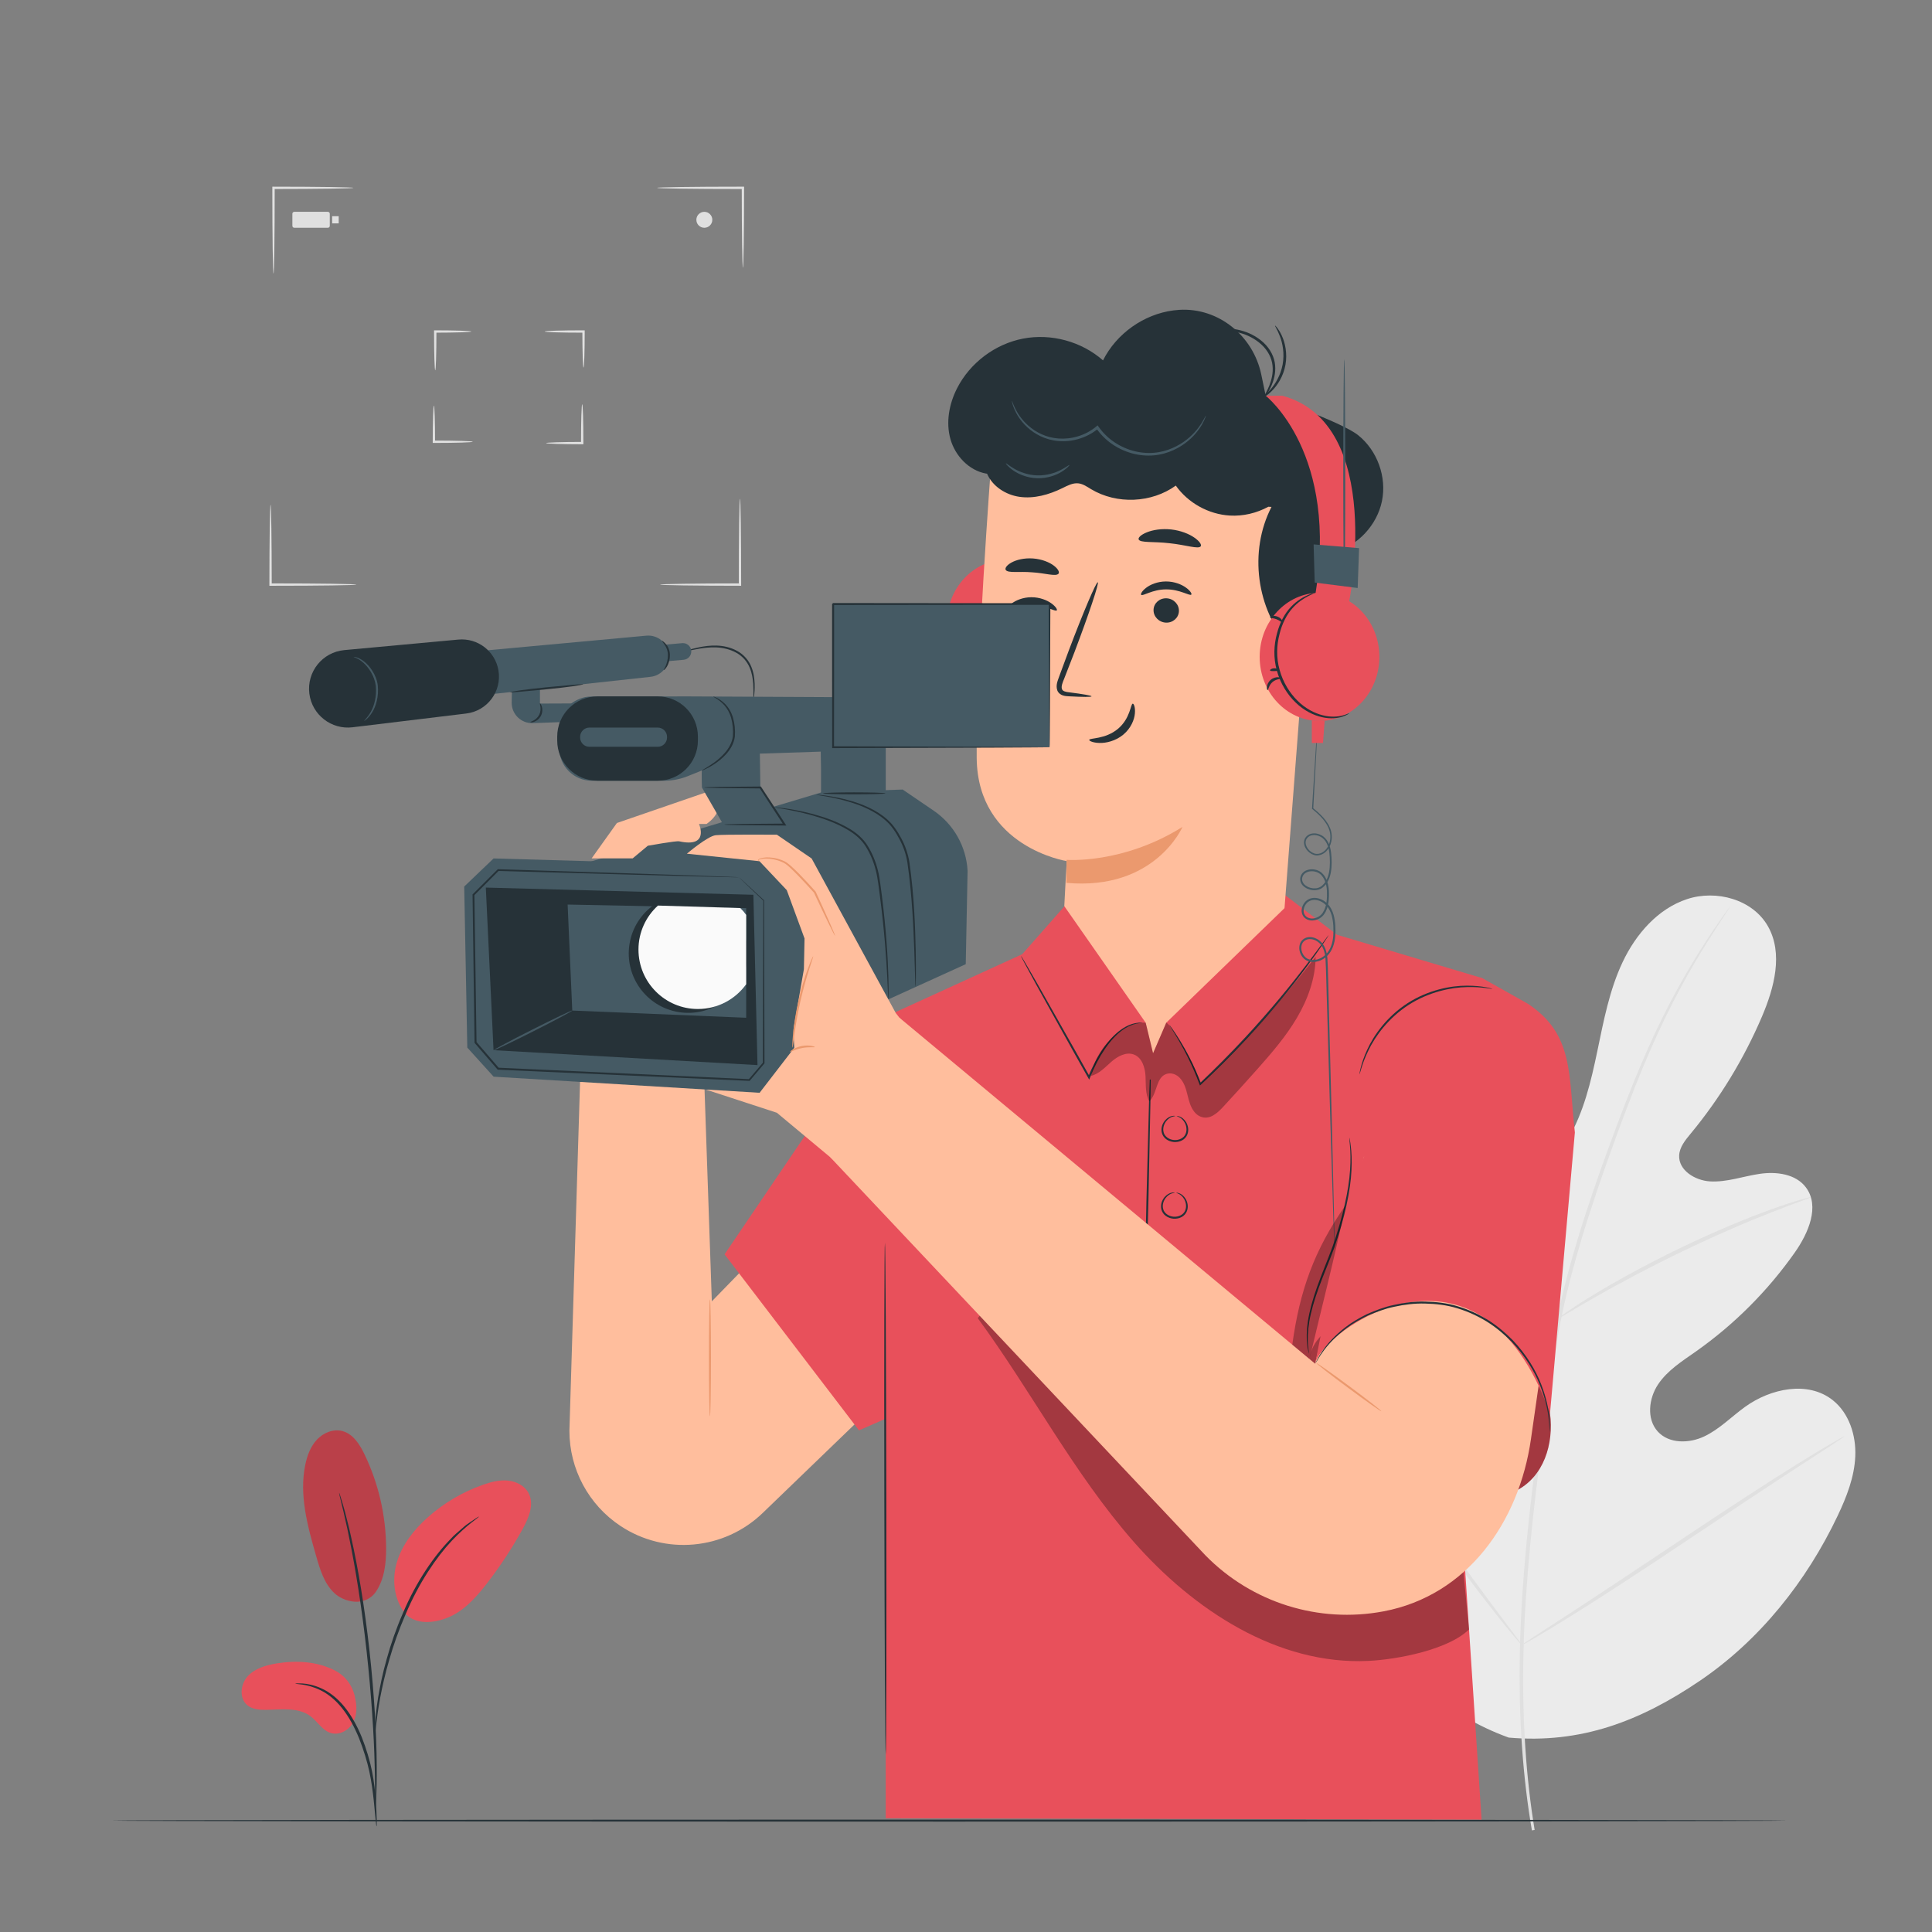 <?xml version="1.0" encoding="utf-8"?>
<!-- Generator: Adobe Illustrator 27.5.0, SVG Export Plug-In . SVG Version: 6.00 Build 0)  -->
<svg version="1.1" xmlns="http://www.w3.org/2000/svg" xmlns:xlink="http://www.w3.org/1999/xlink" x="0px" y="0px"
	 viewBox="0 0 500 500" style="enable-background:new 0 0 500 500;" xml:space="preserve">
<rect x="0" y="0" width="500" height="500" fill="#808080" stroke="none"/>
<g id="Background_Complete">
	<g>
		<g>
			<path style="fill:#E0E0E0;" d="M70.785,70.809c-0.042,0-0.082-0.6-0.119-1.684c-0.025-1.2-0.058-2.742-0.097-4.592
				c-0.055-3.878-0.089-9.235-0.089-15.151c0-0.262,0-0.523,0-0.765l0-0.305l0.305,0c5.746,0.003,10.912,0.038,14.642,0.093
				c1.776,0.039,3.256,0.071,4.41,0.096c1.039,0.036,1.613,0.075,1.613,0.116c0,0.041-0.573,0.08-1.613,0.116
				c-1.154,0.025-2.633,0.057-4.41,0.096c-3.73,0.055-8.896,0.09-14.642,0.093l0.305-0.305c0,0.242,0,0.503,0,0.765
				c0,5.917-0.034,11.273-0.089,15.151c-0.039,1.85-0.072,3.393-0.097,4.592C70.867,70.21,70.827,70.809,70.785,70.809z"/>
		</g>
		<g>
			<path style="fill:#E0E0E0;" d="M112.638,95.839c-0.084,0-0.16-1.086-0.216-2.841c-0.055-1.755-0.089-4.18-0.089-6.859
				c0-0.119,0-0.237,0-0.346l0-0.305l0.305,0c2.601,0.003,4.94,0.038,6.628,0.093c1.688,0.055,2.727,0.13,2.727,0.212
				c0,0.082-1.038,0.157-2.727,0.212c-1.688,0.055-4.027,0.09-6.628,0.093l0.304-0.304c0,0.11,0,0.228,0,0.346
				c0,2.678-0.034,5.103-0.089,6.859C112.799,94.753,112.722,95.839,112.638,95.839z"/>
		</g>
		<g>
			<path style="fill:#E0E0E0;" d="M122.339,114.324c0,0.084-1.086,0.16-2.841,0.216c-1.756,0.055-4.18,0.089-6.859,0.089
				c-0.119,0-0.237,0-0.346,0l-0.305,0l0-0.305c0.003-2.601,0.038-4.94,0.093-6.628c0.055-1.688,0.13-2.726,0.212-2.726
				c0.082,0,0.157,1.038,0.212,2.726c0.055,1.688,0.09,4.027,0.093,6.628l-0.305-0.305c0.11,0,0.228,0,0.346,0
				c2.678,0,5.103,0.034,6.859,0.089C121.253,114.164,122.339,114.24,122.339,114.324z"/>
		</g>
		<g>
			<path style="fill:#E0E0E0;" d="M150.673,104.624c0.084,0,0.161,1.086,0.216,2.841c0.055,1.755,0.089,4.18,0.089,6.859
				c0,0.119,0,0.237,0,0.346l0,0.305l-0.305,0c-2.601-0.003-4.94-0.038-6.628-0.093c-1.688-0.055-2.726-0.13-2.726-0.212
				c0-0.082,1.038-0.157,2.726-0.212c1.688-0.055,4.027-0.09,6.628-0.093l-0.305,0.304c0-0.109,0-0.228,0-0.346
				c0-2.678,0.034-5.103,0.089-6.859C150.512,105.71,150.589,104.624,150.673,104.624z"/>
		</g>
		<g>
			<path style="fill:#E0E0E0;" d="M140.972,85.793c0-0.084,1.086-0.16,2.841-0.216c1.755-0.055,4.18-0.089,6.859-0.089
				c0.119,0,0.237,0,0.346,0l0.305,0l0,0.305c-0.003,2.601-0.038,4.94-0.093,6.628c-0.055,1.688-0.13,2.727-0.212,2.727
				c-0.082,0-0.157-1.038-0.212-2.727c-0.055-1.688-0.09-4.027-0.093-6.628l0.305,0.304c-0.11,0-0.228,0-0.346,0
				c-2.678,0-5.103-0.034-6.859-0.089C142.058,85.953,140.972,85.877,140.972,85.793z"/>
		</g>
		<g>
			<path style="fill:#E0E0E0;" d="M92.213,151.291c0,0.042-0.6,0.082-1.684,0.119c-1.2,0.025-2.742,0.058-4.592,0.097
				c-3.878,0.055-9.235,0.089-15.151,0.089c-0.262,0-0.523,0-0.765,0h-0.305l0-0.305c0.003-5.746,0.038-10.912,0.093-14.641
				c0.038-1.777,0.071-3.256,0.096-4.41c0.036-1.04,0.075-1.613,0.116-1.613c0.041,0,0.08,0.573,0.116,1.613
				c0.025,1.154,0.057,2.633,0.096,4.41c0.055,3.729,0.09,8.896,0.093,14.641l-0.305-0.305c0.242,0,0.503,0,0.765,0
				c5.916,0,11.273,0.034,15.151,0.089c1.85,0.039,3.393,0.071,4.592,0.097C91.614,151.209,92.213,151.249,92.213,151.291z"/>
		</g>
		<g>
			<path style="fill:#E0E0E0;" d="M191.505,129.098c0.042,0,0.082,0.6,0.119,1.684c0.025,1.2,0.058,2.742,0.097,4.592
				c0.055,3.878,0.089,9.235,0.089,15.151c0,0.262,0,0.523,0,0.765v0.305l-0.305,0c-5.746-0.003-10.912-0.038-14.642-0.093
				c-1.776-0.038-3.256-0.071-4.41-0.096c-1.039-0.036-1.613-0.075-1.613-0.116c0-0.041,0.573-0.081,1.613-0.116
				c1.154-0.025,2.633-0.057,4.41-0.096c3.73-0.055,8.896-0.09,14.642-0.093l-0.305,0.305c0-0.242,0-0.503,0-0.765
				c0-5.917,0.034-11.273,0.089-15.151c0.039-1.85,0.072-3.393,0.097-4.592C191.423,129.698,191.463,129.098,191.505,129.098z"/>
		</g>
		<g>
			<path style="fill:#E0E0E0;" d="M170.076,48.616c0-0.042,0.6-0.082,1.684-0.119c1.2-0.025,2.742-0.058,4.592-0.097
				c3.878-0.055,9.235-0.089,15.151-0.089c0.262,0,0.523,0,0.765,0h0.305l0,0.305c-0.003,5.746-0.038,10.912-0.093,14.642
				c-0.039,1.777-0.071,3.256-0.096,4.41c-0.036,1.039-0.075,1.613-0.116,1.613c-0.041,0-0.08-0.573-0.116-1.613
				c-0.025-1.154-0.057-2.633-0.096-4.41c-0.055-3.73-0.09-8.896-0.093-14.642l0.305,0.305c-0.242,0-0.503,0-0.765,0
				c-5.917,0-11.273-0.034-15.151-0.089c-1.85-0.039-3.393-0.072-4.592-0.097C170.676,48.698,170.076,48.658,170.076,48.616z"/>
		</g>
		<path style="fill:#E0E0E0;" d="M184.346,56.884c0,1.14-0.924,2.064-2.064,2.064c-1.14,0-2.064-0.924-2.064-2.064
			c0-1.14,0.924-2.064,2.064-2.064C183.422,54.819,184.346,55.744,184.346,56.884z"/>
		<path style="fill:#E0E0E0;" d="M84.855,58.948h-8.693c-0.273,0-0.494-0.221-0.494-0.494v-3.141c0-0.273,0.221-0.494,0.494-0.494
			h8.693c0.273,0,0.494,0.221,0.494,0.494v3.141C85.349,58.727,85.127,58.948,84.855,58.948z"/>
		<rect x="85.961" y="55.955" style="fill:#E0E0E0;" width="1.696" height="1.857"/>
	</g>
	<g>
		<g>
			<g>
				<g>
					<g>
						<path style="fill:#EBEBEB;" d="M390.454,449.686c-32.857-11.89-48.775-46.074-56.348-78.614
							c-1.265-5.431-3.381-10.947-2.091-16.358c1.293-5.41,6.398-10.243,11.827-9.271c4.503,0.807,7.495,4.988,10.765,8.233
							c4.35,4.317,9.921,7.359,15.864,8.664c3.905,0.857,8.438,0.805,11.32-1.971c3.954-3.81,2.777-10.371,1.305-15.716
							c-2.745-9.961-5.489-19.922-8.233-29.881c-1.472-5.344-2.957-10.806-2.658-16.334c0.299-5.528,2.71-11.237,7.418-14.033
							c4.711-2.795,11.797-1.552,14.28,3.399c1.034,2.06,1.198,4.443,1.944,6.625c0.746,2.183,2.442,4.363,4.719,4.415
							c2.305,0.053,4.039-2.04,5.218-4.037c4.073-6.89,5.95-14.861,7.593-22.728c1.643-7.867,3.138-15.87,6.567-23.113
							c3.429-7.243,9.108-13.779,16.657-16.274c7.551-2.495,16.991,0.041,20.952,7.047c3.972,7.025,1.627,15.866-1.522,23.263
							c-4.672,10.975-10.926,21.251-18.505,30.404c-1.365,1.651-2.847,3.437-2.959,5.594c-0.204,3.882,4.131,6.517,7.97,6.743
							c4.347,0.256,8.566-1.322,12.872-1.952c4.306-0.631,9.323-0.005,11.963,3.516c3.664,4.882,0.629,11.848-2.864,16.814
							c-6.994,9.946-15.693,18.656-25.594,25.632c-3.551,2.5-7.355,4.878-9.787,8.498c-2.432,3.622-3.055,8.947-0.123,12.202
							c2.935,3.259,8.184,3.142,12.103,1.267c3.918-1.872,7.009-5.105,10.541-7.645c6.61-4.754,16.247-6.801,22.668-1.71
							c4.22,3.347,6.057,9.093,5.83,14.496c-0.226,5.403-2.25,10.548-4.559,15.412c-8.072,17.003-20.173,32.198-35.649,42.703
							C424.464,445.477,409.081,451.329,390.454,449.686"/>
					</g>
				</g>
			</g>
		</g>
		<g>
			<g>
				<g>
					<g>
						<g>
							<path style="fill:#E0E0E0;" d="M396.457,473.705c-2.266-13.088-3.519-28.926-3.113-46.471
								c0.372-17.549,2.374-36.751,5.159-56.763c0.715-5,1.421-9.941,2.116-14.809c0.706-4.859,1.405-9.678,2.381-14.348
								c1.911-9.352,4.461-18.198,7.144-26.518c2.68-8.325,5.527-16.128,8.242-23.403c2.732-7.273,5.406-14.004,8.105-20.035
								c5.36-12.088,10.828-21.308,14.84-27.483c1.999-3.097,3.628-5.447,4.755-7.026c0.544-0.752,0.97-1.343,1.291-1.787
								c0.296-0.398,0.454-0.597,0.468-0.587c0.016,0.01-0.114,0.23-0.383,0.649c-0.3,0.459-0.701,1.069-1.208,1.844
								c-1.069,1.616-2.645,4.001-4.591,7.125c-3.902,6.234-9.254,15.476-14.514,27.566c-2.65,6.032-5.278,12.763-7.971,20.038
								c-2.679,7.284-5.492,15.085-8.143,23.397c-2.651,8.308-5.17,17.127-7.057,26.429c-0.964,4.646-1.652,9.423-2.356,14.295
								c-0.694,4.866-1.397,9.805-2.111,14.802c-2.781,19.996-4.806,39.148-5.23,56.643c-0.455,17.489,0.719,33.268,2.886,46.324"/>
						</g>
					</g>
				</g>
			</g>
		</g>
		<g>
			<g>
				<g>
					<g>
						<g>
							<path style="fill:#E0E0E0;" d="M403.271,341.2c-0.064,0.029-0.464-0.736-1.137-2.143c-0.679-1.404-1.594-3.466-2.686-6.032
								c-2.19-5.126-4.972-12.31-8.01-20.24c-3.039-7.936-5.915-15.058-8.177-20.137c-1.124-2.542-2.054-4.592-2.715-5.999
								c-0.654-1.413-0.986-2.21-0.924-2.244c0.063-0.033,0.513,0.702,1.276,2.063c0.771,1.355,1.804,3.363,3.014,5.876
								c2.439,5.019,5.434,12.129,8.474,20.072c2.978,7.834,5.671,14.921,7.728,20.336c0.945,2.441,1.743,4.497,2.384,6.147
								C403.056,340.352,403.336,341.171,403.271,341.2z"/>
						</g>
					</g>
				</g>
			</g>
		</g>
		<g>
			<g>
				<g>
					<g>
						<g>
							<path style="fill:#E0E0E0;" d="M468.639,309.836c0.02,0.068-0.928,0.445-2.657,1.067c-1.724,0.632-4.223,1.533-7.274,2.745
								c-6.121,2.375-14.461,5.952-23.49,10.301c-9.024,4.366-17.023,8.665-22.717,11.942c-2.861,1.618-5.14,2.99-6.721,3.929
								c-1.578,0.945-2.469,1.44-2.509,1.381c-0.039-0.061,0.78-0.669,2.295-1.721c1.519-1.044,3.747-2.515,6.568-4.22
								c5.617-3.447,13.59-7.862,22.64-12.243c9.056-4.36,17.474-7.845,23.679-10.051c3.094-1.128,5.637-1.928,7.406-2.443
								C467.63,310.015,468.617,309.767,468.639,309.836z"/>
						</g>
					</g>
				</g>
			</g>
		</g>
		<g>
			<g>
				<g>
					<g>
						<g>
							<path style="fill:#E0E0E0;" d="M393.85,425.741c-0.028,0.023-0.266-0.223-0.698-0.712c-0.499-0.588-1.108-1.305-1.846-2.174
								c-1.595-1.895-3.831-4.696-6.549-8.194c-5.44-6.992-12.651-16.887-20.46-27.913c-7.814-11.03-14.922-20.979-20.208-28.074
								c-2.582-3.446-4.707-6.28-6.286-8.386c-0.679-0.916-1.239-1.671-1.698-2.292c-0.379-0.53-0.565-0.819-0.538-0.844
								c0.028-0.02,0.267,0.225,0.698,0.715c0.499,0.587,1.108,1.303,1.846,2.172c1.595,1.895,3.831,4.696,6.549,8.194
								c5.44,6.992,12.651,16.887,20.463,27.918c7.811,11.027,14.919,20.974,20.206,28.071c2.583,3.444,4.707,6.28,6.285,8.385
								c0.68,0.916,1.24,1.673,1.698,2.292C393.691,425.429,393.878,425.719,393.85,425.741z"/>
						</g>
					</g>
				</g>
			</g>
		</g>
		<g>
			<g>
				<g>
					<g>
						<g>
							<path style="fill:#E0E0E0;" d="M477.385,371.679c0.018,0.031-0.261,0.243-0.807,0.618c-0.651,0.432-1.449,0.962-2.417,1.604
								c-2.24,1.455-5.263,3.419-8.941,5.806c-7.548,4.905-17.896,11.799-29.32,19.432c-11.426,7.637-21.848,14.442-29.501,19.191
								c-3.825,2.376-6.94,4.267-9.118,5.53c-1.009,0.577-1.842,1.052-2.517,1.44c-0.581,0.319-0.897,0.472-0.915,0.441
								c-0.018-0.031,0.261-0.242,0.807-0.62c0.649-0.43,1.448-0.959,2.417-1.602c2.239-1.455,5.261-3.417,8.939-5.806
								c7.549-4.904,17.898-11.799,29.325-19.435c11.423-7.634,21.843-14.439,29.496-19.188c3.825-2.377,6.94-4.268,9.12-5.531
								c1.009-0.577,1.839-1.053,2.517-1.44C477.052,371.8,477.366,371.648,477.385,371.679z"/>
						</g>
					</g>
				</g>
			</g>
		</g>
	</g>
</g>
<g id="Background_Simple" style="display:none;">
	<path style="display:inline;fill:#EBEBEB;" d="M449.366,109.404c-8.865-23.801-23.697-46.633-46.176-58.455
		c-18.548-9.755-40.741-11.059-61.252-6.76c-37.058,7.767-70.561,35.243-80.858,71.68c-4.416,15.626-4.603,32.095-7.092,48.141
		c-2.49,16.046-7.852,32.592-20.084,43.271c-13.454,11.747-32.661,14.207-50.507,13.482c-17.846-0.725-35.734-4.092-53.455-1.871
		c-22.509,2.821-43.692,15.033-57.412,33.099s-19.8,41.749-16.476,64.189c4.071,48.269,62.268,85.158,99.286,91.838
		c37.018,6.68,93.701,2.342,130.381-5.997c52.933-12.033,89.198-33.724,124.742-74.752
		C453.377,277.735,472.243,170.82,449.366,109.404z"/>
	<path style="display:inline;fill:#EBEBEB;" d="M196.572,83.297c-6.494-10.019-17.265-15.956-29.08-18.468
		c-11.519-2.45-23.542-0.508-33.921,5.057l0,0c-12.076,6.11-19.408,19.975-18.798,33.495s8.615,26.223,19.932,33.645
		c15.913,10.436,38.63,9.944,53.251-2.237C202.578,122.608,206.923,99.265,196.572,83.297z"/>
</g>
<g id="Floor">
	<g>
		<path style="fill:#263238;" d="M462.507,471.174c0,0.144-97.097,0.26-216.845,0.26c-119.789,0-216.866-0.117-216.866-0.26
			s97.076-0.26,216.866-0.26C365.41,470.914,462.507,471.03,462.507,471.174z"/>
	</g>
</g>
<g id="Character">
	<g>
		<path style="fill:#FFBE9D;" d="M150.134,279.507l-2.773,90.792c0,9.905,4.966,19.151,13.225,24.62v0
			c11.54,7.642,26.839,6.243,36.802-3.365l29.685-28.627l-3.201-66.903l-39.655,40.763l-1.993-57.957L150.134,279.507z"/>
		<polygon style="fill:#E8505B;" points="268.641,245.078 229.229,263.09 187.514,324.621 222.307,370.18 248.952,358.487 		"/>
		<g>
			<path style="fill:#EB996E;" d="M183.734,336.239c0.144,0,0.26,6.786,0.26,15.156c0,8.372-0.117,15.157-0.26,15.157
				c-0.144,0-0.26-6.785-0.26-15.157C183.474,343.025,183.59,336.239,183.734,336.239z"/>
		</g>
	</g>
	<g>
		<polygon style="fill:#E8505B;" points="243.695,257.904 264.2,247.348 275.978,233.979 330.889,230.368 346.035,241.924 
			383.617,253.142 375.852,355.904 383.431,470.915 229.229,470.571 229.229,358.797 		"/>
		<g>
			<path style="fill:#263238;" d="M229.017,321.594c0.144,0,0.308,29.66,0.366,66.239c0.058,36.592-0.011,66.246-0.155,66.246
				c-0.144,0-0.308-29.654-0.366-66.246C228.804,351.254,228.874,321.594,229.017,321.594z"/>
		</g>
		<g>
			<path style="fill:#263238;" d="M307.595,336.256c-0.001,0.019-0.27,0.021-0.781,0.01c-0.563-0.019-1.305-0.045-2.234-0.077
				c-1.997-0.093-4.787-0.222-8.21-0.381l-0.182-0.008l0.004-0.184c0.131-6.474,0.309-15.219,0.504-24.85
				c0.26-9.939,0.496-18.933,0.668-25.513c0.109-3.221,0.198-5.847,0.262-7.73c0.04-0.871,0.073-1.57,0.098-2.101
				c0.028-0.48,0.051-0.732,0.069-0.732c0.018,0,0.03,0.253,0.035,0.734c0,0.532,0,1.231,0,2.103
				c-0.023,1.884-0.056,4.512-0.097,7.734c-0.133,6.581-0.315,15.576-0.516,25.517c-0.251,9.629-0.479,18.374-0.648,24.846
				l-0.178-0.192c3.419,0.229,6.206,0.416,8.201,0.549c0.927,0.073,1.668,0.132,2.229,0.177
				C307.329,336.204,307.596,336.237,307.595,336.256z"/>
		</g>
		<g>
			<path style="fill:#263238;" d="M304.527,288.846c-0.001-0.017,0.298-0.055,0.794,0.129c0.493,0.176,1.155,0.638,1.648,1.456
				c0.465,0.802,0.796,2.025,0.284,3.249c-0.256,0.594-0.735,1.147-1.368,1.464c-0.626,0.326-1.36,0.463-2.094,0.41
				c-0.733-0.067-1.436-0.321-2.001-0.744c-0.573-0.416-0.957-1.038-1.113-1.666c-0.307-1.291,0.217-2.444,0.807-3.16
				c0.619-0.727,1.347-1.076,1.862-1.169c0.519-0.101,0.808-0.016,0.804,0.001c0.001,0.054-0.286,0.042-0.752,0.195
				c-0.464,0.145-1.097,0.515-1.626,1.203c-0.505,0.679-0.918,1.734-0.631,2.809c0.255,1.086,1.4,1.915,2.692,2.013
				c1.29,0.112,2.554-0.521,2.981-1.551c0.458-1.015,0.221-2.123-0.167-2.874c-0.41-0.764-0.975-1.232-1.41-1.45
				C304.803,288.934,304.518,288.9,304.527,288.846z"/>
		</g>
		<g>
			<path style="fill:#263238;" d="M304.411,308.689c-0.001-0.017,0.298-0.055,0.794,0.129c0.493,0.176,1.155,0.638,1.648,1.456
				c0.465,0.802,0.796,2.025,0.284,3.249c-0.256,0.595-0.735,1.147-1.368,1.464c-0.626,0.326-1.36,0.463-2.094,0.41
				c-0.733-0.067-1.436-0.321-2.001-0.744c-0.573-0.416-0.957-1.038-1.113-1.666c-0.307-1.291,0.217-2.445,0.807-3.16
				c0.619-0.727,1.347-1.076,1.862-1.169c0.519-0.101,0.808-0.016,0.804,0.001c0.001,0.054-0.285,0.042-0.752,0.195
				c-0.464,0.145-1.097,0.515-1.626,1.203c-0.505,0.679-0.918,1.734-0.631,2.809c0.255,1.086,1.4,1.915,2.692,2.013
				c1.29,0.112,2.554-0.521,2.982-1.551c0.458-1.015,0.221-2.123-0.168-2.874c-0.41-0.764-0.975-1.232-1.41-1.45
				C304.686,308.776,304.401,308.742,304.411,308.689z"/>
		</g>
		<g style="opacity:0.3;">
			<path d="M253.05,341.149c13.916,18.96,24.815,40.15,40.324,57.831c15.508,17.681,37.296,31.999,60.787,30.859
				c7.494-0.364,20.685-2.886,26.026-8.155l-1.968-20.137c-38.337-10.015-74.264-29.131-103.991-55.329
				c-5.221-4.602-11.247-9.76-18.151-8.889"/>
		</g>
	</g>
	<g>
		<g>
			<g>
				<ellipse style="fill:#E8505B;" cx="260.505" cy="161.401" rx="15.49" ry="16.585"/>
				<g>
					<path style="fill:#263238;" d="M261.73,144.816c-0.026,0.069,0.626,0.292,1.711,0.865c1.075,0.572,2.627,1.489,4.068,3.12
						c1.449,1.611,2.689,3.949,3.359,6.751c0.728,2.791,0.871,6.015-0.036,9.216c-0.874,3.194-2.587,5.964-4.629,7.966
						c-2.028,2.034-4.404,3.243-6.5,3.769c-2.106,0.551-3.907,0.383-5.078,0.087c-1.179-0.303-1.778-0.654-1.812-0.588
						c-0.012,0.022,0.129,0.12,0.412,0.287c0.28,0.174,0.724,0.381,1.321,0.576c1.185,0.393,3.066,0.653,5.278,0.144
						c2.197-0.479,4.714-1.698,6.852-3.789c2.153-2.059,3.956-4.933,4.866-8.258c0.947-3.318,0.769-6.733-0.017-9.577
						c-0.726-2.881-2.072-5.306-3.632-6.937c-1.552-1.653-3.196-2.525-4.328-3.027c-0.571-0.254-1.029-0.41-1.345-0.499
						C261.906,144.83,261.739,144.792,261.73,144.816z"/>
				</g>
				<g>
					<path style="fill:#263238;" d="M273.941,169.998c0.093,0.008,0.229-0.305,0.175-0.839c-0.049-0.523-0.335-1.266-0.979-1.816
						c-0.646-0.549-1.424-0.715-1.949-0.68c-0.535,0.031-0.823,0.214-0.801,0.305c0.025,0.199,1.259,0.066,2.272,0.934
						C273.677,168.766,273.74,170.004,273.941,169.998z"/>
				</g>
				<g>
					<path style="fill:#263238;" d="M273.297,164.897c0.071-0.187-0.399-0.529-1.077-0.549c-0.678-0.022-1.168,0.292-1.108,0.483
						c0.057,0.198,0.536,0.232,1.086,0.253C272.748,165.097,273.228,165.092,273.297,164.897z"/>
				</g>
				<g>
					<path style="fill:#263238;" d="M273.295,151.198c0.095-0.179-0.828-0.657-1.923-0.225c-1.098,0.424-1.454,1.4-1.263,1.468
						c0.182,0.103,0.693-0.472,1.53-0.782C272.465,151.32,273.231,151.398,273.295,151.198z"/>
				</g>
			</g>
			<g>
				<g>
					<g>
						<g>
							<g>
								<g>
									<g>
										<g>
											<g>
												<g>
													<path style="fill:#FFBE9D;" d="M301.023,272.921L301.023,272.921c-15.268-1.219-26.803-14.355-26.042-29.653
														c0.534-10.734,1.088-20.415,1.088-20.415s-23.015-3.579-23.299-26.59c-0.284-23.011,3.705-75.851,3.705-75.851l0,0
														c26.638-11.448,57.384-7.583,80.36,10.102l3.41,2.625l-8.717,113.705C330.329,262.481,316.656,274.17,301.023,272.921z
														"/>
												</g>
											</g>
										</g>
									</g>
									<g>
										<g>
											<g>
												<g>
													<path style="fill:#EB996E;" d="M276.031,222.521c0,0,14.543,1.183,29.999-8.526c0,0-7.091,16.561-30.053,14.488
														L276.031,222.521z"/>
												</g>
											</g>
										</g>
									</g>
								</g>
							</g>
						</g>
						<g>
							<g>
								<g>
									<g>
										<g>
											<g>
												<g>
													<g>
														<g>
															<g>
																<path style="fill:#263238;" d="M293.162,182.115c-0.575-0.034-0.582,3.805-3.868,6.529
																	c-3.279,2.733-7.371,2.302-7.401,2.839c-0.053,0.241,0.911,0.745,2.638,0.792c1.694,0.058,4.168-0.486,6.178-2.153
																	c2.004-1.671,2.866-3.9,2.997-5.475C293.853,183.043,293.425,182.092,293.162,182.115z"/>
															</g>
														</g>
													</g>
												</g>
											</g>
										</g>
									</g>
								</g>
								<g>
									<g>
										<g>
											<g>
												<path style="fill:#263238;" d="M294.676,139.585c0.349,0.962,3.88,0.506,8.028,1.006
													c4.159,0.416,7.505,1.631,8.055,0.769c0.245-0.413-0.337-1.317-1.69-2.248c-1.341-0.929-3.48-1.813-5.97-2.09
													c-2.491-0.272-4.771,0.123-6.282,0.738C295.293,138.373,294.526,139.129,294.676,139.585z"/>
											</g>
										</g>
									</g>
								</g>
								<g>
									<g>
										<g>
											<g>
												<path style="fill:#263238;" d="M260.289,147.511c0.628,0.869,3.478,0.313,6.811,0.604
													c3.341,0.188,6.095,1.145,6.827,0.373c0.325-0.378-0.04-1.222-1.197-2.101c-1.139-0.874-3.108-1.691-5.402-1.857
													c-2.293-0.162-4.348,0.366-5.587,1.07C260.484,146.305,260.016,147.09,260.289,147.511z"/>
											</g>
										</g>
									</g>
								</g>
							</g>
						</g>
					</g>
				</g>
				<g>
					<g>
						<g>
							<g>
								<g>
									<path style="fill:#FFBE9D;" d="M337.409,156.975c0.392-0.17,15.811-4.676,15.308,11.056
										c-0.503,15.732-16.193,11.982-16.206,11.53C336.498,179.109,337.409,156.975,337.409,156.975z"/>
								</g>
							</g>
						</g>
					</g>
					<g>
						<g>
							<g>
								<g>
									<g>
										<path style="fill:#EB996E;" d="M341.508,173.754c0.071-0.048,0.268,0.2,0.724,0.428c0.445,0.221,1.217,0.388,2.047,0.107
											c1.681-0.557,3.165-3.15,3.332-5.984c0.086-1.431-0.171-2.804-0.642-3.949c-0.443-1.166-1.162-1.994-1.994-2.17
											c-0.826-0.219-1.435,0.263-1.642,0.7c-0.225,0.433-0.135,0.751-0.219,0.774c-0.046,0.038-0.329-0.274-0.182-0.92
											c0.075-0.31,0.271-0.676,0.65-0.966c0.388-0.295,0.947-0.434,1.529-0.352c1.21,0.122,2.267,1.274,2.785,2.53
											c0.585,1.265,0.906,2.809,0.81,4.415c-0.202,3.167-1.92,6.082-4.215,6.667c-1.116,0.253-2.028-0.11-2.493-0.497
											C341.523,174.135,341.452,173.781,341.508,173.754z"/>
									</g>
								</g>
							</g>
						</g>
					</g>
				</g>
				<g>
					<path style="fill:#263238;" d="M247.666,100.533c3.342-6.601,9.848-11.507,17.114-12.904
						c7.265-1.397,15.128,0.746,20.679,5.636c3.479-6.928,10.535-11.936,18.224-12.933c0.481-0.062,0.963-0.109,1.446-0.14
						c10.214-0.658,19.215,6.741,21.294,16.762l1.132,5.456c0,0,19.452,6.622,23.95,10.231c4.952,3.973,7.419,10.812,6.146,17.031
						c-1.273,6.22-6.23,11.538-12.345,13.246c4.934,8.9,0.309,21.668-9.182,25.341l-2.294-0.951
						c-8.705-9.557-10.695-24.639-4.764-36.126c-0.282,0.014-0.549-0.03-0.825-0.037c-3.03,1.653-6.515,2.482-9.964,2.28
						c-5.502-0.322-10.794-3.257-13.98-7.754c-6.282,4.532-15.285,4.911-21.925,0.923c-1.047-0.629-2.09-1.374-3.304-1.503
						c-1.446-0.154-2.814,0.593-4.119,1.234c-3.452,1.694-7.332,2.801-11.138,2.249c-3.55-0.515-6.96-2.722-8.364-5.985
						c-0.087-0.013-0.174-0.014-0.261-0.031c-4.435-0.802-7.992-4.586-9.213-8.925C244.75,109.296,245.63,104.554,247.666,100.533z"
						/>
				</g>
			</g>
			<path style="fill:#E8505B;" d="M349.051,156.25c0,0,9.676-46.533-17.194-53.84h-4.303c0,0,19.208,14.943,12.691,52.428"/>
			<g>
				<ellipse style="fill:#E8505B;" cx="341.492" cy="170.002" rx="15.49" ry="16.585"/>
				<g>
					<path style="fill:#263238;" d="M340.266,153.417c-0.008-0.024-0.176,0.014-0.49,0.108c-0.316,0.089-0.774,0.244-1.345,0.498
						c-1.131,0.502-2.776,1.374-4.328,3.027c-1.561,1.63-2.907,4.056-3.632,6.936c-0.786,2.844-0.963,6.259-0.017,9.577
						c0.91,3.325,2.713,6.199,4.866,8.258c2.139,2.091,4.655,3.309,6.852,3.789c2.211,0.509,4.093,0.249,5.277-0.144
						c0.597-0.196,1.041-0.402,1.321-0.576c0.284-0.168,0.425-0.265,0.412-0.287c-0.033-0.066-0.632,0.285-1.812,0.588
						c-1.171,0.297-2.972,0.464-5.078-0.087c-2.097-0.526-4.473-1.735-6.501-3.769c-2.042-2.003-3.755-4.772-4.629-7.966
						c-0.906-3.201-0.764-6.425-0.036-9.216c0.67-2.803,1.909-5.14,3.359-6.751c1.44-1.631,2.993-2.548,4.068-3.12
						C339.64,153.709,340.292,153.486,340.266,153.417z"/>
				</g>
				<g>
					<path style="fill:#263238;" d="M328.055,178.599c0.201,0.006,0.264-1.233,1.282-2.096c1.013-0.869,2.247-0.735,2.272-0.934
						c0.023-0.091-0.265-0.274-0.801-0.305c-0.524-0.035-1.303,0.131-1.949,0.68c-0.644,0.55-0.931,1.293-0.979,1.816
						C327.827,178.294,327.962,178.607,328.055,178.599z"/>
				</g>
				<g>
					<path style="fill:#263238;" d="M328.699,173.498c0.069,0.195,0.549,0.2,1.099,0.187c0.55-0.021,1.029-0.055,1.086-0.253
						c0.06-0.191-0.43-0.504-1.108-0.483C329.098,172.969,328.628,173.311,328.699,173.498z"/>
				</g>
				<g>
					<path style="fill:#263238;" d="M328.701,159.8c0.064,0.199,0.83,0.122,1.655,0.46c0.836,0.31,1.348,0.885,1.53,0.782
						c0.191-0.068-0.165-1.044-1.263-1.468C329.529,159.143,328.607,159.62,328.701,159.8z"/>
				</g>
			</g>
			<g>
				<path style="fill:#263238;" d="M310.76,85.117c0.001,0.122,1.898,0.083,4.925,0.236c1.509,0.097,3.308,0.273,5.216,0.802
					c1.9,0.513,3.896,1.486,5.558,3.016c1.665,1.525,2.691,3.52,2.871,5.454c0.211,1.937-0.268,3.703-0.801,5.091
					c-1.134,2.788-2.386,4.259-2.26,4.34c0.035,0.027,0.373-0.309,0.89-0.996c0.514-0.687,1.218-1.725,1.85-3.144
					c0.613-1.41,1.183-3.254,0.995-5.358c-0.153-2.102-1.268-4.306-3.045-5.925c-1.77-1.63-3.892-2.633-5.883-3.132
					c-1.993-0.513-3.84-0.636-5.372-0.667c-1.536-0.022-2.772,0.045-3.624,0.107C311.228,85.004,310.758,85.067,310.76,85.117z"/>
			</g>
			<g>
				<path style="fill:#263238;" d="M329.991,84.275c-0.104,0.071,0.607,1.042,1.271,2.813c0.669,1.751,1.196,4.387,0.69,7.209
					c-0.511,2.822-1.926,5.109-3.164,6.515c-1.241,1.428-2.246,2.089-2.174,2.192c0.035,0.068,1.161-0.445,2.555-1.838
					c1.386-1.368,2.965-3.741,3.507-6.739c0.538-2.997-0.112-5.772-0.933-7.538C330.924,85.097,330.048,84.224,329.991,84.275z"/>
			</g>
			<g>
				<path style="fill:#455A64;" d="M261.874,103.743c-0.023,0.006,0.01,0.192,0.094,0.544c0.08,0.353,0.24,0.865,0.508,1.503
					c0.527,1.269,1.535,3.075,3.393,4.786c1.829,1.696,4.604,3.282,8.012,3.556c3.357,0.302,7.272-0.651,10.349-3.234l-0.538-0.072
					c0.653,0.935,1.443,1.853,2.341,2.681c3.241,2.978,7.448,4.421,11.233,4.397c3.828,0.018,7.094-1.473,9.372-3.139
					c2.31-1.689,3.695-3.596,4.473-4.966c0.385-0.692,0.648-1.249,0.787-1.641c0.148-0.389,0.213-0.596,0.19-0.606
					c-0.066-0.029-0.387,0.785-1.221,2.099c-0.838,1.3-2.253,3.107-4.531,4.691c-2.248,1.563-5.412,2.94-9.067,2.885
					c-3.62-0.012-7.644-1.417-10.738-4.261c-0.857-0.79-1.611-1.664-2.235-2.552l-0.232-0.33l-0.306,0.258
					c-2.897,2.447-6.62,3.391-9.824,3.141c-3.247-0.22-5.922-1.679-7.737-3.272c-1.838-1.604-2.885-3.319-3.477-4.53
					C262.13,104.457,261.936,103.725,261.874,103.743z"/>
			</g>
			<g>
				<path style="fill:#455A64;" d="M260.319,119.914c-0.062,0.053,0.554,0.908,1.941,1.862c1.366,0.951,3.587,1.921,6.185,1.991
					c2.599,0.069,4.869-0.781,6.284-1.658c1.436-0.878,2.096-1.699,2.037-1.755c-0.079-0.092-0.853,0.576-2.289,1.3
					c-1.421,0.727-3.578,1.442-6.013,1.378c-2.434-0.066-4.549-0.895-5.93-1.697C261.14,120.535,260.403,119.826,260.319,119.914z"
					/>
			</g>
			<g>
				<g>
					<g>
						<g>
							<g>
								<g>
									<g>
										<g>
											<path style="fill:#263238;" d="M260.521,158.023c0.408,0.429,2.902-1.416,6.445-1.407
												c3.539-0.041,6.138,1.781,6.523,1.347c0.189-0.192-0.227-0.967-1.359-1.791c-1.114-0.821-3.015-1.619-5.222-1.609
												c-2.207,0.012-4.063,0.825-5.129,1.656C260.689,157.054,260.32,157.831,260.521,158.023z"/>
										</g>
									</g>
								</g>
							</g>
						</g>
						<g>
							<g>
								<g>
									<g>
										<path style="fill:#263238;" d="M298.538,157.813c-0.061,1.738,1.36,3.224,3.174,3.321
											c1.811,0.097,3.332-1.229,3.393-2.968c0.061-1.738-1.36-3.226-3.171-3.324
											C300.12,154.745,298.599,156.075,298.538,157.813z"/>
									</g>
								</g>
							</g>
							<g>
								<g>
									<g>
										<g>
											<path style="fill:#263238;" d="M295.341,153.941c0.409,0.429,2.906-1.416,6.446-1.407
												c3.538-0.041,6.138,1.781,6.523,1.347c0.188-0.192-0.223-0.966-1.36-1.79c-1.114-0.821-3.014-1.619-5.221-1.61
												c-2.207,0.012-4.063,0.824-5.13,1.656C295.513,152.973,295.142,153.749,295.341,153.941z"/>
										</g>
									</g>
								</g>
							</g>
						</g>
						<g>
							<g>
								<g>
									<g>
										<path style="fill:#263238;" d="M282.485,180.212c0.016-0.202-2.185-0.581-5.754-1.038
											c-0.904-0.093-1.76-0.273-1.913-0.891c-0.214-0.654,0.165-1.629,0.604-2.681c0.85-2.189,1.741-4.483,2.675-6.888
											c3.715-9.807,6.404-17.871,6.008-18.017c-0.396-0.146-3.729,7.684-7.444,17.492c-0.894,2.418-1.749,4.723-2.563,6.929
											c-0.342,1.028-0.931,2.194-0.469,3.55c0.243,0.676,0.907,1.167,1.487,1.323c0.58,0.177,1.089,0.187,1.536,0.214
											C280.244,180.397,282.472,180.414,282.485,180.212z"/>
									</g>
								</g>
							</g>
						</g>
					</g>
				</g>
			</g>
		</g>
		<polygon style="fill:#E8505B;" points="275.431,234.501 296.5,264.679 298.411,272.59 301.822,264.679 334.443,233.08 
			334.443,263.394 310.081,278.041 296.5,279.507 275.978,271.809 270.06,259.497 		"/>
		<g>
			<path style="fill:#263238;" d="M295.654,264.696c0.001,0.051-0.556,0.022-1.542,0.216c-0.977,0.21-2.381,0.724-3.843,1.838
				c-2.954,2.191-6.006,6.609-8.189,12.166l-0.195,0.497l-0.259-0.461c-1.171-2.082-2.428-4.32-3.728-6.632
				c-3.805-6.849-7.247-13.045-9.781-17.607c-1.204-2.218-2.19-4.035-2.912-5.365c-0.312-0.597-0.566-1.084-0.769-1.471
				c-0.171-0.339-0.253-0.522-0.237-0.53c0.016-0.009,0.128,0.156,0.329,0.479c0.225,0.374,0.507,0.846,0.854,1.424
				c0.757,1.309,1.793,3.099,3.056,5.284c2.568,4.542,6.057,10.712,9.914,17.532c1.294,2.315,2.546,4.556,3.711,6.641l-0.454,0.036
				c2.247-5.635,5.387-10.065,8.473-12.25c1.525-1.106,2.992-1.59,3.999-1.75c0.51-0.063,0.902-0.098,1.17-0.078
				C295.517,264.671,295.655,264.681,295.654,264.696z"/>
		</g>
		<g>
			<path style="fill:#263238;" d="M343.889,241.962c0.015,0.01-0.108,0.216-0.355,0.599c-0.281,0.423-0.647,0.975-1.103,1.66
				c-0.974,1.43-2.414,3.48-4.256,5.967c-3.686,4.97-9.035,11.661-15.465,18.585c-4.188,4.523-8.318,8.577-11.915,11.922
				l-0.249,0.231l-0.118-0.317c-1.807-4.857-3.832-8.697-5.352-11.315c-0.761-1.31-1.393-2.32-1.825-3.01
				c-0.435-0.687-0.664-1.057-0.643-1.071c0.01-0.007,0.081,0.076,0.209,0.243c0.149,0.203,0.33,0.45,0.55,0.75
				c0.47,0.666,1.14,1.656,1.937,2.951c1.592,2.588,3.686,6.419,5.547,11.292l-0.366-0.086c3.56-3.371,7.663-7.432,11.842-11.946
				c6.416-6.908,11.797-13.546,15.553-18.452c1.876-2.455,3.361-4.469,4.384-5.862c0.488-0.662,0.881-1.194,1.182-1.603
				C343.722,242.138,343.874,241.952,343.889,241.962z"/>
		</g>
		<g style="opacity:0.3;">
			<path d="M297.807,284.627c1.686-2.062,1.463-5.753,3.978-6.664c1.255-0.455,2.644,0.031,3.554,1.008
				c2.33,2.501,1.664,6.181,3.779,8.807c0.394,0.489,0.893,0.902,1.469,1.154c2.403,1.053,4.417-0.804,5.984-2.499
				c2.968-3.21,5.904-6.449,8.806-9.718c3.712-4.179,7.392-8.436,10.235-13.249c2.843-4.813,4.832-10.253,4.872-15.842
				c-9.121,11.641-18.885,22.975-29.844,32.906c-1.273-4.583-4.048-9.173-6.588-13.148c-0.36-0.564-1.606-2.458-2.23-2.703
				c-0.321-0.126,0.315-0.141,0,0l-3.411,7.911c0,0-1.529-6.435-1.911-7.911c-1.323-0.092-2.67,0.116-4.042,0.639
				c0,0-1.385,0.609-2.805,1.702c-3.865,2.975-6.365,6.627-7.311,11.412c2.108-0.488,3.646-2.227,5.276-3.65
				c1.63-1.423,3.863-2.649,5.876-1.856c2.071,0.816,2.844,3.348,2.965,5.571c0.122,2.223-0.107,4.593,0.98,6.536"/>
		</g>
		<polygon style="fill:#455A64;" points="339.963,140.892 340.245,150.773 351.366,152.174 351.731,141.852 		"/>
		<g>
			<path style="fill:#455A64;" d="M347.896,92.955c0.144,0,0.26,13.201,0.26,29.482c0,16.286-0.117,29.485-0.26,29.485
				c-0.144,0-0.26-13.198-0.26-29.485C347.636,106.156,347.752,92.955,347.896,92.955z"/>
		</g>
		<g>
			<path style="fill:#455A64;" d="M345.362,322.374c0,0-0.023-0.185-0.041-0.546c-0.017-0.382-0.04-0.915-0.07-1.604
				c-0.051-1.432-0.124-3.506-0.217-6.168c-0.167-5.378-0.407-13.124-0.703-22.687c-0.278-9.585-0.608-20.988-0.975-33.649
				c-0.112-3.157-0.132-6.432-0.324-9.705c-0.154-1.59-0.619-3.302-1.936-4.251c-0.635-0.476-1.431-0.77-2.211-0.736
				c-0.775,0.029-1.526,0.46-1.865,1.156c-0.675,1.406,0.095,3.426,1.573,4.031c1.539,0.612,3.385-0.04,4.563-1.239
				c1.207-1.209,1.745-2.981,1.89-4.727c0.122-1.759,0.06-3.602-0.4-5.314c-0.284-0.997-0.747-1.953-1.457-2.671
				c-0.704-0.723-1.64-1.232-2.619-1.348c-0.984-0.125-1.977,0.236-2.562,1.021c-0.58,0.753-0.849,1.837-0.425,2.662
				c0.402,0.846,1.426,1.225,2.363,1.081c0.952-0.127,1.832-0.649,2.364-1.45c1.097-1.617,1.163-3.746,1.102-5.673
				c-0.059-0.973-0.23-1.938-0.618-2.799c-0.391-0.849-0.994-1.63-1.83-1.981c-0.827-0.363-1.811-0.411-2.636-0.091
				c-0.831,0.298-1.416,1.113-1.345,1.965c0.028,0.413,0.21,0.808,0.488,1.134c0.292,0.318,0.658,0.569,1.052,0.762
				c0.802,0.359,1.726,0.474,2.551,0.239c0.817-0.223,1.481-0.871,1.952-1.59c0.481-0.725,0.753-1.572,0.927-2.424
				c0.315-1.715,0.264-3.492,0.071-5.172c-0.209-1.645-0.869-3.349-2.301-4.075c-0.689-0.369-1.502-0.521-2.234-0.355
				c-0.723,0.158-1.365,0.698-1.534,1.393c-0.189,0.696,0.073,1.455,0.494,2.047c0.422,0.601,1.044,1.052,1.714,1.271
				c0.679,0.23,1.398,0.085,2.014-0.247c0.621-0.326,1.098-0.871,1.444-1.465c0.69-1.206,0.832-2.663,0.523-3.932
				c-0.328-1.286-1.044-2.409-1.866-3.358c-0.826-0.955-1.755-1.763-2.669-2.517l-0.063-0.052l0.005-0.08
				c0.44-6.955,0.788-12.459,1.028-16.247c0.128-1.866,0.226-3.308,0.294-4.306c0.037-0.474,0.066-0.839,0.087-1.107
				c0.022-0.248,0.044-0.374,0.044-0.374s0.007,0.127,0,0.376c-0.011,0.269-0.025,0.634-0.044,1.109
				c-0.049,0.999-0.12,2.443-0.212,4.311c-0.206,3.79-0.504,9.296-0.882,16.255l-0.058-0.132c0.925,0.753,1.872,1.565,2.725,2.54
				c0.849,0.97,1.605,2.13,1.96,3.491c0.337,1.362,0.197,2.9-0.541,4.21c-0.371,0.645-0.892,1.249-1.587,1.619
				c-0.67,0.374-1.541,0.551-2.319,0.288c-0.77-0.248-1.455-0.747-1.931-1.415c-0.469-0.657-0.792-1.522-0.566-2.392
				c0.212-0.869,0.992-1.514,1.843-1.703c0.859-0.196,1.763-0.021,2.533,0.386c0.785,0.396,1.41,1.098,1.802,1.879
				c0.407,0.785,0.62,1.651,0.742,2.519c0.204,1.738,0.263,3.518-0.061,5.323c-0.18,0.893-0.465,1.797-0.988,2.592
				c-0.253,0.4-0.568,0.768-0.933,1.08c-0.348,0.328-0.814,0.575-1.283,0.712c-0.959,0.272-1.983,0.142-2.886-0.259
				c-0.446-0.217-0.867-0.501-1.215-0.88c-0.335-0.388-0.574-0.889-0.611-1.422c-0.099-1.08,0.667-2.108,1.651-2.457
				c0.973-0.375,2.067-0.318,3.021,0.095c0.983,0.418,1.661,1.308,2.085,2.229c0.425,0.941,0.603,1.964,0.666,2.977
				c0.055,1.017,0.02,2.031-0.121,3.054c-0.151,1.015-0.445,2.059-1.067,2.944c-0.6,0.906-1.627,1.527-2.717,1.666
				c-1.072,0.174-2.373-0.272-2.893-1.362c-0.533-1.075-0.191-2.333,0.479-3.211c0.346-0.446,0.81-0.812,1.352-1.02
				c0.538-0.202,1.115-0.267,1.676-0.199c1.125,0.135,2.155,0.704,2.933,1.5c0.793,0.804,1.284,1.836,1.586,2.893
				c0.486,1.823,0.542,3.672,0.418,5.502c-0.155,1.815-0.706,3.704-2.042,5.048c-1.285,1.302-3.318,2.056-5.12,1.351
				c-0.894-0.373-1.557-1.142-1.879-2.009c-0.339-0.858-0.375-1.864,0.041-2.729c0.425-0.874,1.371-1.405,2.297-1.434
				c0.932-0.037,1.822,0.305,2.536,0.837c0.729,0.527,1.255,1.302,1.57,2.107c0.323,0.811,0.476,1.663,0.56,2.5
				c0.191,3.346,0.202,6.568,0.309,9.742c0.325,12.661,0.618,24.066,0.864,33.652c0.227,9.565,0.41,17.312,0.537,22.691
				c0.052,2.663,0.092,4.738,0.12,6.17c0.008,0.69,0.014,1.223,0.018,1.605C345.375,322.188,345.362,322.374,345.362,322.374z"/>
		</g>
		<polygon style="fill:#E8505B;" points="339.498,186.447 339.498,192.279 342.393,192.279 342.817,186.587 		"/>
	</g>
	<g>
		<g>
			<g>
				<path style="fill:#263238;" d="M195.009,181.049c-0.097-0.004,0.064-1.572-0.076-4.074c-0.095-1.242-0.29-2.738-0.939-4.236
					c-0.63-1.497-1.813-2.93-3.471-3.825c-1.646-0.911-3.456-1.284-5.088-1.364c-1.644-0.07-3.132,0.115-4.37,0.313
					c-2.476,0.428-4,0.806-4.019,0.72c-0.008-0.035,0.362-0.163,1.041-0.362c0.68-0.195,1.667-0.469,2.913-0.72
					c1.244-0.247,2.756-0.475,4.454-0.43c1.692,0.057,3.582,0.426,5.323,1.388c1.754,0.943,3.025,2.506,3.659,4.092
					c0.658,1.59,0.814,3.136,0.865,4.404c0.036,1.275-0.043,2.3-0.114,3.005C195.115,180.666,195.043,181.052,195.009,181.049z"/>
			</g>
			<path style="fill:#455A64;" d="M233.61,204.333l-21.054,0.741L150.134,223.8l45.921,20.714l7.725,24.402l24.139-9.375
				l22.016-10.013c0,0,0.476-24.149,0.476-24.149c-0.334-6.275-3.578-12.035-8.771-15.574L233.61,204.333z"/>
			<g>
				<path style="fill:#455A64;" d="M171.175,166.924l5.376-0.48c1.189-0.106,2.239,0.772,2.345,1.961l0,0
					c0.106,1.189-0.772,2.239-1.961,2.345l-4.644,0.415L171.175,166.924z"/>
				<path style="fill:#455A64;" d="M132.439,176.989c0.247-1.689-0.032,3.38-0.017,4.944c0.029,2.965,2.499,5.324,5.462,5.215
					l6.893-0.255l5.357-4.852l-10.395,0.042v-5.433L132.439,176.989z"/>
				<path style="fill:#FFBE9D;" d="M177.765,220.938c0,0,5.33-4.55,7.46-4.787c2.131-0.237,15.829-0.134,15.829-0.134l8.995,6.155
					l21.779,40.006l8.522,10.889l-23.672,27.933l-15.624-13.02l-18.42-6.016l14.064,0.195c2.841-4.498,7.88-11.357,7.88-11.357
					l3.473-19.988l0.161-7.943l-4.597-12.505l-7.058-7.486L177.765,220.938z"/>
				<path style="fill:#FFBE9D;" d="M153.12,222.141l6.535-9.149l25.16-8.659c0,0,3.921,4.738-1.961,8.904h-1.96
					c0,0,2.816,6.252-5.143,4.493c-0.739-0.163-8.091,1.144-8.091,1.144l-3.921,3.268H153.12z"/>
				<polygon style="fill:#455A64;" points="127.741,222.163 120.137,229.437 120.936,271.117 127.752,278.644 196.586,282.81 
					205.552,271.174 203.776,234.593 201.412,228.602 194.801,224.092 				"/>
				<g>
					<path style="fill:#263238;" d="M191.246,227.04c0,0,0.147,0.116,0.425,0.366c0.292,0.266,0.702,0.639,1.237,1.127
						c1.103,1.019,2.712,2.505,4.796,4.429l0.031,0.028l0,0.043c0.023,8.617,0.064,23.336,0.115,42.08l0,0.078l-0.051,0.06
						c-1.153,1.362-2.424,2.866-3.722,4.4l-0.07,0.083l-0.109-0.005c-18.271-0.812-40.077-1.782-63.444-2.82
						c-0.515-0.023-1.03-0.047-1.541-0.07l-0.112-0.005l-0.073-0.085c-1.975-2.289-3.93-4.556-5.858-6.792l-0.062-0.072
						l-0.001-0.094c-0.182-13.577-0.354-26.471-0.511-38.218l-0.001-0.101l0.071-0.071c2.203-2.198,4.331-4.322,6.399-6.385
						l0.07-0.07l0.091,0.003c18.645,0.596,34.232,1.093,45.179,1.443c5.44,0.192,9.726,0.343,12.672,0.447
						c1.446,0.058,2.56,0.103,3.334,0.134c0.363,0.018,0.644,0.032,0.852,0.043C191.153,227.026,191.249,227.035,191.246,227.04
						c-0.002,0.006-0.102,0.008-0.297,0.008c-0.211-0.002-0.496-0.005-0.865-0.009c-0.78-0.016-1.901-0.039-3.358-0.069
						c-2.952-0.075-7.246-0.184-12.697-0.322c-10.928-0.301-26.49-0.731-45.103-1.244l0.161-0.067
						c-2.063,2.067-4.186,4.195-6.385,6.399l0.07-0.171c0.17,11.747,0.357,24.64,0.554,38.218l-0.063-0.166
						c1.929,2.236,3.885,4.502,5.86,6.79l-0.185-0.09c0.512,0.023,1.026,0.046,1.542,0.069c23.365,1.068,45.171,2.065,63.44,2.9
						l-0.178,0.078c1.302-1.53,2.578-3.03,3.735-4.389l-0.05,0.137c0.051-18.744,0.092-33.463,0.115-42.08l0.031,0.071
						c-2.046-1.947-3.626-3.451-4.709-4.482c-0.524-0.506-0.926-0.893-1.211-1.169C191.38,227.187,191.246,227.04,191.246,227.04z"
						/>
				</g>
				<polygon style="fill:#263238;" points="125.73,229.703 127.727,271.783 196.04,275.645 194.975,231.568 				"/>
				<polygon style="fill:#455A64;" points="146.903,234.098 148.101,261.53 193.111,263.394 193.111,235.03 				"/>
				
					<ellipse transform="matrix(0.159 -0.987 0.987 0.159 -93.846 383.414)" style="fill:#263238;" cx="178.225" cy="246.815" rx="15.38" ry="15.38"/>
				<path style="fill:#FAFAFA;" d="M193.111,254.721c-2.792,3.881-7.348,6.408-12.494,6.408c-8.494,0-15.38-6.886-15.38-15.38
					c0-4.515,1.945-8.576,5.044-11.389l21.296,0.64c0.654,0.635,1.002,1.038,1.536,1.78L193.111,254.721z"/>
				<g>
					<path style="fill:#455A64;" d="M127.734,271.809c-0.065-0.128,4.442-2.534,10.066-5.372c5.625-2.839,10.236-5.036,10.301-4.908
						c0.065,0.128-4.441,2.533-10.067,5.372C132.411,269.74,127.799,271.937,127.734,271.809z"/>
				</g>
				<path style="fill:#455A64;" d="M178.225,180.23l51.004,0.258v16.488v11.319l-7.231-1.297l-9.514-1.142v-6.85l-0.079-4.482
					l-15.754,0.516l0.131,8.756l6.257,9.599l0.058,1.412l-15.582-0.832l-5.857-10.179c0,0-0.127-4.019,0-4.399l-3.67,1.476
					c-1.933,0.778-3.997,1.177-6.081,1.177H153.12c-4.608,0-8.379-3.771-8.379-8.379v-6.05c0-3.95,4.203-7.33,8.153-7.36
					L178.225,180.23z"/>
				<path style="fill:#263238;" d="M170.221,202.05h-15.618c-5.742,0-10.397-4.655-10.397-10.397v-1.026
					c0-5.742,4.655-10.397,10.397-10.397h15.618c5.742,0,10.397,4.655,10.397,10.397v1.026
					C180.617,197.395,175.963,202.05,170.221,202.05z"/>
				<path style="fill:#455A64;" d="M170.218,193.272h-17.674c-1.331,0-2.41-1.079-2.41-2.41v-0.157c0-1.331,1.079-2.41,2.41-2.41
					h17.674c1.331,0,2.41,1.079,2.41,2.41v0.157C172.628,192.193,171.549,193.272,170.218,193.272z"/>
				<g>
					<path style="fill:#263238;" d="M184.597,180.26c0.012-0.028,0.348,0.082,0.923,0.366c0.57,0.286,1.372,0.783,2.186,1.611
						c0.804,0.829,1.57,2.035,1.994,3.51c0.429,1.479,0.619,3.136,0.48,4.922c-0.25,1.798-1.185,3.304-2.192,4.434
						c-1.019,1.138-2.108,1.979-3.058,2.61c-0.954,0.629-1.775,1.054-2.349,1.328c-0.579,0.265-0.909,0.386-0.924,0.356
						c-0.042-0.081,1.233-0.682,3.063-1.986c0.907-0.658,1.945-1.51,2.906-2.622c0.951-1.105,1.808-2.533,2.038-4.186
						c0.13-1.653-0.039-3.325-0.425-4.722c-0.381-1.415-1.07-2.569-1.803-3.394C185.921,180.85,184.527,180.368,184.597,180.26z"/>
				</g>
				<path style="fill:#455A64;" d="M126.286,168.284l40.988-3.775c2.913-0.268,5.503,1.852,5.815,4.761l0,0
					c0.315,2.937-1.808,5.574-4.744,5.894l-40.3,4.387L126.286,168.284z"/>
				<g>
					<rect x="215.606" y="156.325" style="fill:#455A64;" width="56.019" height="37.048"/>
					<g>
						<path style="fill:#263238;" d="M271.624,193.373c0,0-0.015-0.241-0.022-0.687c-0.005-0.467-0.013-1.121-0.023-1.965
							c-0.012-1.738-0.03-4.252-0.053-7.462c-0.026-6.445-0.064-15.678-0.109-26.934l0.207,0.207
							c-15.408,0.015-34.889,0.033-56.014,0.053c-0.061,0.055,0.488-0.492,0.256-0.255v0.01v0.019v0.039v0.077v0.154v0.309v0.617
							l0,1.23c0,0.819,0,1.635,0,2.449c0,1.627-0.001,3.243-0.001,4.847c-0.001,3.207-0.003,6.365-0.004,9.465
							c-0.005,6.199-0.011,12.165-0.016,17.827l-0.239-0.239c16.447,0.048,30.417,0.089,40.301,0.118
							c4.934,0.027,8.847,0.049,11.552,0.064c1.329,0.012,2.36,0.022,3.084,0.029c0.337,0.006,0.6,0.011,0.801,0.014
							C271.525,193.364,271.62,193.369,271.624,193.373s-0.081,0.009-0.253,0.014c-0.194,0.003-0.448,0.008-0.774,0.014
							c-0.712,0.007-1.728,0.016-3.036,0.029c-2.692,0.015-6.587,0.037-11.498,0.064c-9.923,0.029-23.947,0.07-40.458,0.118
							l-0.239,0.001l0-0.24c-0.005-5.661-0.01-11.628-0.016-17.827c-0.001-3.1-0.003-6.258-0.004-9.465
							c0-1.604-0.001-3.22-0.001-4.847c0-0.814,0-1.63,0-2.449l0-1.23v-0.617v-0.309v-0.154v-0.077v-0.039v-0.019v-0.01
							c-0.233,0.229,0.317-0.323,0.265-0.266c21.125,0.02,40.607,0.038,56.014,0.053l0.208,0l-0.001,0.207
							c-0.046,11.31-0.083,20.588-0.109,27.063c-0.023,3.19-0.04,5.689-0.053,7.415c-0.01,0.827-0.018,1.469-0.023,1.926
							C271.639,193.162,271.624,193.373,271.624,193.373z"/>
					</g>
				</g>
				<g>
					<path style="fill:#263238;" d="M150.959,177.08c0.01,0.069-1.04,0.288-2.752,0.53c-1.712,0.246-4.083,0.515-6.704,0.775
						c-2.533,0.235-4.824,0.448-6.715,0.623c-1.719,0.148-2.783,0.238-2.793,0.164c-0.01-0.069,1.039-0.288,2.751-0.53
						c1.712-0.246,4.083-0.515,6.706-0.775c2.532-0.235,4.823-0.447,6.714-0.623C149.884,177.096,150.948,177.007,150.959,177.08z"
						/>
				</g>
				<g>
					<path style="fill:#263238;" d="M139.729,182.026c0.052-0.034,0.323,0.247,0.501,0.839c0.18,0.578,0.214,1.493-0.222,2.359
						c-0.44,0.864-1.199,1.377-1.772,1.574c-0.582,0.206-0.969,0.154-0.973,0.091c-0.011-0.079,0.34-0.161,0.822-0.427
						c0.478-0.259,1.088-0.746,1.458-1.473c0.367-0.728,0.4-1.508,0.326-2.047C139.801,182.396,139.658,182.064,139.729,182.026z"/>
				</g>
				<g>
					<path style="fill:#263238;" d="M171.747,173.424c-0.058-0.057,0.247-0.413,0.536-1.094c0.284-0.674,0.582-1.679,0.568-2.79
						c0.012-1.124-0.411-2.052-0.834-2.658c-0.422-0.61-0.738-0.974-0.679-1.029c0.045-0.044,0.446,0.217,0.971,0.805
						c0.527,0.571,1.082,1.642,1.063,2.874c0.014,1.226-0.367,2.282-0.76,2.964C172.212,173.186,171.786,173.473,171.747,173.424z"
						/>
				</g>
				<path style="fill:#263238;" d="M89.103,168.246l29.524-2.724c4.999-0.461,9.512,2.998,10.366,7.944l0,0
					c0.937,5.425-2.86,10.529-8.325,11.191l-29.435,3.564c-5.483,0.664-10.473-3.223-11.172-8.701l0,0
					C79.342,173.881,83.442,168.769,89.103,168.246z"/>
				<g>
					<path style="fill:#455A64;" d="M94.254,186.566c-0.073-0.072,0.84-0.785,1.713-2.354c0.884-1.542,1.566-4.026,1.287-6.743
						c-0.357-2.681-1.931-4.814-3.24-5.974c-1.343-1.204-2.506-1.394-2.471-1.494c0.004-0.025,0.295-0.014,0.79,0.143
						c0.5,0.146,1.185,0.49,1.917,1.068c0.734,0.574,1.491,1.404,2.145,2.448c0.649,1.041,1.209,2.313,1.376,3.754
						c0.293,2.84-0.483,5.427-1.487,6.984c-0.492,0.789-1.002,1.348-1.384,1.694C94.513,186.435,94.274,186.59,94.254,186.566z"/>
				</g>
			</g>
			<g>
				<path style="fill:#263238;" d="M182.224,203.796c0-0.029,0.381-0.057,1.085-0.083c0.788-0.019,1.797-0.043,3.022-0.072
					c2.676-0.024,6.283-0.056,10.45-0.093l0.133-0.001l0.075,0.114c1.07,1.634,2.229,3.405,3.432,5.243
					c0.982,1.512,1.934,2.978,2.828,4.354l0.256,0.394l-0.467-0.004c-4.443-0.036-8.318-0.068-11.194-0.092
					c-1.324-0.03-2.415-0.055-3.263-0.074c-0.762-0.027-1.176-0.056-1.176-0.087c0-0.03,0.414-0.059,1.176-0.086
					c0.848-0.019,1.939-0.044,3.263-0.074c2.875-0.023,6.751-0.055,11.194-0.091l-0.211,0.39c-0.898-1.373-1.855-2.836-2.842-4.345
					c-1.196-1.843-2.348-3.618-3.411-5.256l0.208,0.113c-4.167-0.037-7.775-0.069-10.45-0.093c-1.225-0.029-2.233-0.053-3.022-0.072
					C182.605,203.853,182.224,203.825,182.224,203.796z"/>
			</g>
			<g>
				<path style="fill:#263238;" d="M229.152,205.319c0,0.144-3.616,0.26-8.075,0.26c-4.461,0-8.076-0.117-8.076-0.26
					s3.615-0.26,8.076-0.26C225.536,205.059,229.152,205.176,229.152,205.319z"/>
			</g>
			<g>
				<path style="fill:#263238;" d="M229.902,258.639c-0.018,0-0.039-0.234-0.061-0.68c-0.021-0.499-0.048-1.147-0.082-1.951
					c-0.067-1.694-0.171-4.145-0.373-7.168c-0.202-3.023-0.49-6.62-0.917-10.603c-0.213-1.992-0.453-4.08-0.732-6.242
					c-0.311-2.156-0.504-4.419-1.051-6.636c-0.545-2.224-1.417-4.306-2.541-6.145c-1.106-1.839-2.72-3.204-4.404-4.246
					c-3.394-2.074-6.866-3.182-9.759-4.019c-2.916-0.802-5.325-1.265-6.991-1.566c-0.793-0.134-1.432-0.242-1.924-0.326
					c-0.44-0.074-0.671-0.122-0.669-0.14c0.002-0.018,0.237-0.005,0.682,0.035c0.446,0.036,1.1,0.114,1.942,0.23
					c1.681,0.24,4.109,0.649,7.055,1.41c2.925,0.799,6.434,1.872,9.917,3.967c1.722,1.048,3.423,2.468,4.584,4.386
					c1.158,1.881,2.055,4.015,2.612,6.286c0.287,1.131,0.471,2.281,0.617,3.396c0.147,1.118,0.292,2.219,0.435,3.302
					c0.272,2.166,0.503,4.26,0.703,6.257c0.401,3.993,0.652,7.6,0.807,10.631c0.154,3.031,0.203,5.488,0.208,7.185
					c0.008,0.848-0.006,1.508-0.016,1.954C229.934,258.404,229.92,258.639,229.902,258.639z"/>
			</g>
			<g>
				<path style="fill:#263238;" d="M236.955,255.431c-0.018,0-0.038-0.226-0.059-0.655c-0.018-0.484-0.04-1.108-0.068-1.88
					c-0.052-1.697-0.124-4.042-0.212-6.913c-0.228-5.828-0.517-13.912-1.771-22.712c-0.347-2.176-1.064-4.224-2.042-6.059
					c-0.974-1.845-2.088-3.527-3.516-4.786c-1.408-1.279-2.977-2.228-4.501-2.98c-1.526-0.756-3.023-1.31-4.41-1.743
					c-2.772-0.883-5.1-1.31-6.702-1.606c-0.761-0.129-1.376-0.232-1.853-0.313c-0.424-0.072-0.646-0.118-0.644-0.136
					c0.002-0.018,0.228-0.006,0.657,0.032c0.43,0.034,1.06,0.107,1.871,0.217c1.617,0.236,3.966,0.608,6.779,1.454
					c1.406,0.415,2.929,0.954,4.49,1.706c1.558,0.749,3.171,1.703,4.635,3.013c1.489,1.296,2.656,3.042,3.645,4.904
					c1.006,1.87,1.751,3.983,2.105,6.213c1.262,8.858,1.49,16.945,1.625,22.785c0.054,2.922,0.06,5.287,0.047,6.921
					c-0.012,0.773-0.022,1.397-0.03,1.882C236.988,255.205,236.973,255.431,236.955,255.431z"/>
			</g>
		</g>
		<g>
			<path style="fill:#EB996E;" d="M196.557,222.882c-0.003,0.007-0.118,0.031-0.32-0.093c-0.044-0.036-0.108-0.122-0.072-0.215
				c0.028-0.084,0.09-0.146,0.155-0.195c0.134-0.1,0.302-0.174,0.494-0.24c0.771-0.25,1.953-0.352,3.369-0.124
				c0.707,0.114,1.471,0.316,2.255,0.628c0.389,0.15,0.794,0.331,1.185,0.603c0.371,0.265,0.724,0.561,1.077,0.871
				c1.402,1.251,2.821,2.731,4.287,4.306c0.722,0.78,1.417,1.548,2.08,2.301l0.025,0.028l0.015,0.033
				c1.485,3.23,2.767,6.07,3.663,8.109c0.407,0.949,0.751,1.75,1.032,2.406c0.232,0.568,0.346,0.884,0.317,0.897
				c-0.029,0.013-0.197-0.277-0.48-0.822c-0.319-0.638-0.709-1.418-1.171-2.342c-0.978-2.001-2.318-4.813-3.825-8.034l0.04,0.061
				c-0.673-0.739-1.368-1.503-2.08-2.285c-1.46-1.568-2.866-3.055-4.225-4.302c-0.341-0.309-0.68-0.602-1.022-0.855
				c-0.328-0.239-0.705-0.421-1.084-0.577c-0.747-0.317-1.477-0.532-2.156-0.665c-1.357-0.265-2.504-0.222-3.247-0.044
				c-0.35,0.079-0.7,0.261-0.563,0.378C196.444,222.831,196.568,222.859,196.557,222.882z"/>
		</g>
		<g>
			<path style="fill:#EB996E;" d="M210.876,270.979c-0.029,0.154-1.499-0.104-3.258,0.242c-1.764,0.322-3.038,1.099-3.121,0.967
				c-0.091-0.097,1.134-1.13,3.024-1.479C209.406,270.343,210.925,270.855,210.876,270.979z"/>
		</g>
		<g>
			<path style="fill:#EB996E;" d="M210.455,247.463c0.074,0.029-0.382,1.317-1.052,3.415c-0.671,2.098-1.528,5.017-2.272,8.291
				c-0.74,3.276-1.225,6.28-1.524,8.462c-0.299,2.182-0.443,3.54-0.522,3.534c-0.036-0.003-0.042-0.345-0.023-0.964
				c0.016-0.619,0.076-1.512,0.179-2.613c0.206-2.203,0.636-5.237,1.381-8.534c0.749-3.296,1.667-6.219,2.431-8.295
				c0.381-1.039,0.712-1.87,0.965-2.436C210.268,247.756,210.421,247.45,210.455,247.463z"/>
		</g>
	</g>
	<g>
		<g>
			<g>
				<path style="fill:#E8505B;" d="M392.242,385.854c7.322-3.599,9.908-12.217,8.901-20.058
					c-1.039-8.092-9.231-14.911-16.599-18.413c-7.369-3.502-15.593-4.723-23.704-5.598c-4.585-0.494-9.345-0.874-13.704,0.631
					c-4.359,1.505-8.228,5.398-8.244,10.01"/>
				<g style="opacity:0.3;">
					<path d="M392.242,385.854c7.322-3.599,9.908-12.217,8.901-20.058c-1.039-8.092-9.231-14.911-16.599-18.413
						c-7.369-3.502-15.593-4.723-23.704-5.598c-4.585-0.494-9.345-0.874-13.704,0.631c-4.359,1.505-8.228,5.398-8.244,10.01"/>
				</g>
			</g>
			<path style="fill:#FFBE9D;" d="M353.023,299.233l-12.67,53.687L232.78,263.394l-17.879,36.126l97.08,103.022
				c11.988,12.225,29.29,17.654,46.114,14.468h0c21.533-4.077,35.017-22.908,38.118-44.603l6.3-43.937L353.023,299.233z"/>
			<path style="fill:#E8505B;" d="M395.424,259.778l-11.806-6.636c0,0-27.619,2.199-30.595,46.091l-4.299,11.38l-8.371,42.307
				c1.599-8.251,42.48-38.201,60.791,12.877l6.431-72.721C405.898,277.919,407.32,267.687,395.424,259.778z"/>
			<g>
				<path style="fill:#263238;" d="M349.204,294.41c0.018-0.003,0.062,0.194,0.131,0.573c0.062,0.379,0.181,0.937,0.248,1.665
					c0.18,1.451,0.317,3.574,0.179,6.191c-0.227,5.244-1.759,12.37-4.389,19.904c-1.374,3.751-2.887,7.226-4.057,10.463
					c-1.175,3.232-2.032,6.214-2.462,8.772c-0.433,2.557-0.469,4.668-0.346,6.113c0.138,1.442,0.297,2.237,0.245,2.247
					c-0.018,0.004-0.069-0.191-0.151-0.567c-0.065-0.378-0.234-0.93-0.296-1.66c-0.187-1.454-0.208-3.597,0.184-6.192
					c0.388-2.596,1.218-5.618,2.374-8.876c1.151-3.261,2.654-6.752,4.019-10.477c2.614-7.49,4.193-14.56,4.511-19.749
					c0.184-2.592,0.104-4.701-0.013-6.15C349.272,295.217,349.156,294.417,349.204,294.41z"/>
			</g>
			<g>
				<path style="fill:#263238;" d="M386.247,255.916c-0.009,0.043-0.636-0.07-1.772-0.219c-1.135-0.153-2.792-0.291-4.834-0.238
					c-4.057,0.078-9.796,1.211-15.059,4.59c-5.261,3.385-8.676,8.136-10.432,11.794c-0.896,1.836-1.459,3.4-1.791,4.496
					c-0.336,1.095-0.493,1.712-0.536,1.703c-0.018-0.004,0.003-0.162,0.058-0.461c0.063-0.296,0.127-0.742,0.284-1.297
					c0.275-1.121,0.789-2.72,1.654-4.6c1.692-3.743,5.118-8.622,10.483-12.073c5.366-3.444,11.226-4.536,15.334-4.52
					c2.07-0.006,3.738,0.19,4.871,0.406c0.57,0.088,1.003,0.215,1.298,0.281C386.098,255.851,386.251,255.898,386.247,255.916z"/>
			</g>
			<g>
				<path style="fill:#263238;" d="M401.079,370.602c-0.018,0-0.046-0.3-0.082-0.869c-0.017-0.299-0.038-0.648-0.061-1.052
					c-0.013-0.416-0.047-0.895-0.135-1.429c-0.208-2.148-0.842-5.242-2.279-8.82c-1.421-3.581-3.843-7.574-7.369-11.253
					c-1.797-1.799-3.833-3.55-6.173-5.033c-2.35-1.461-4.957-2.693-7.763-3.544c-2.803-0.88-5.685-1.184-8.444-1.243
					c-2.769-0.071-5.44,0.278-7.921,0.827c-2.502,0.499-4.764,1.4-6.848,2.276c-2.032,0.995-3.882,2.029-5.419,3.193
					c-3.104,2.286-5.191,4.667-6.408,6.445c-0.342,0.421-0.584,0.835-0.795,1.193c-0.21,0.345-0.392,0.644-0.548,0.899
					c-0.3,0.485-0.465,0.737-0.481,0.728c-0.016-0.008,0.118-0.276,0.389-0.779c0.144-0.264,0.313-0.573,0.508-0.929
					c0.198-0.369,0.429-0.795,0.76-1.228c1.175-1.827,3.242-4.274,6.356-6.627c1.543-1.197,3.404-2.263,5.456-3.288
					c2.103-0.906,4.39-1.833,6.924-2.352c2.513-0.57,5.22-0.934,8.033-0.869c2.802,0.053,5.731,0.359,8.586,1.254
					c2.856,0.865,5.506,2.122,7.889,3.612c2.373,1.513,4.432,3.297,6.245,5.13c3.556,3.748,5.973,7.812,7.366,11.449
					c1.409,3.636,1.992,6.77,2.139,8.938c0.073,0.539,0.091,1.022,0.088,1.441c0.004,0.406,0.008,0.758,0.011,1.059
					C401.104,370.302,401.097,370.602,401.079,370.602z"/>
			</g>
			<g style="opacity:0.3;">
				<path d="M334.443,348.001c1.935-14.039,5.674-24.482,13.794-36.098c-2.838,13.586-5.995,25.704-9.345,39.8"/>
			</g>
		</g>
		<g>
			<path style="fill:#EB996E;" d="M357.501,365.233c-0.086,0.116-3.917-2.581-8.557-6.021c-4.641-3.442-8.333-6.324-8.247-6.44
				c0.086-0.116,3.916,2.58,8.558,6.022C353.894,362.234,357.587,365.118,357.501,365.233z"/>
		</g>
	</g>
</g>
<g id="Plant">
	<g>
		<g>
			<g>
				<path style="fill:#E8505B;" d="M97.264,411.964c-2.817,4.023-8.292,2.691-10.83,0.236c-2.538-2.456-3.612-6.015-4.588-9.409
					c-2.231-7.755-4.481-15.89-2.822-23.788c0.496-2.361,1.379-4.716,3.038-6.467c1.659-1.752,4.21-2.794,6.543-2.177
					c2.76,0.729,4.476,3.433,5.716,6.005c3.645,7.56,5.575,15.941,5.604,24.335C99.937,404.617,99.475,408.728,97.264,411.964"/>
			</g>
		</g>
		<g style="opacity:0.2;">
			<g>
				<path d="M97.264,411.964c-2.817,4.023-8.292,2.691-10.83,0.236c-2.538-2.456-3.612-6.015-4.588-9.409
					c-2.231-7.755-4.481-15.89-2.822-23.788c0.496-2.361,1.379-4.716,3.038-6.467c1.659-1.752,4.21-2.794,6.543-2.177
					c2.76,0.729,4.476,3.433,5.716,6.005c3.645,7.56,5.575,15.941,5.604,24.335C99.937,404.617,99.475,408.728,97.264,411.964"/>
			</g>
		</g>
		<g>
			<g>
				<path style="fill:#E8505B;" d="M86.709,432.338c-4.606-2.377-10.031-2.686-15.146-1.84c-2.747,0.454-5.612,1.276-7.482,3.34
					c-1.87,2.064-2.224,5.696-0.077,7.469c1.278,1.056,3.06,1.216,4.717,1.197c4.004-0.047,8.446-0.752,11.645,1.657
					c1.825,1.374,3.039,3.659,5.221,4.335c2.135,0.661,4.543-0.598,5.675-2.525c1.132-1.926,1.17-4.335,0.642-6.506
					C91.906,439.465,91.35,434.733,86.709,432.338z"/>
			</g>
		</g>
		<g>
			<g>
				<path style="fill:#E8505B;" d="M104.999,417.737c-3.059-3.63-3.639-8.924-2.278-13.472c1.361-4.547,4.436-8.416,7.979-11.574
					c4.154-3.703,9.038-6.585,14.288-8.43c2.066-0.727,4.246-1.3,6.426-1.092c2.18,0.208,4.376,1.323,5.392,3.263
					c1.504,2.868,0.062,6.346-1.497,9.184c-2.747,5-5.888,9.783-9.385,14.291c-2.813,3.626-6.035,7.204-10.322,8.842
					c-4.287,1.639-8.74,1.446-11.012-1.527"/>
			</g>
		</g>
		<g>
			<g>
				<g>
					<path style="fill:#263238;" d="M97.455,472.654c-0.053,0.003-0.139-0.648-0.255-1.828c-0.13-1.331-0.292-3.001-0.486-4.989
						c-0.232-2.1-0.539-4.598-1.122-7.319c-0.581-2.714-1.491-5.655-2.66-8.637c-1.21-2.965-2.686-5.66-4.411-7.815
						c-1.712-2.165-3.704-3.732-5.576-4.636c-1.866-0.922-3.539-1.296-4.696-1.462c-1.166-0.12-1.82-0.212-1.82-0.263
						c-0.001-0.052,0.654-0.061,1.852-0.029c1.187,0.079,2.93,0.38,4.897,1.274c1.973,0.875,4.086,2.466,5.882,4.676
						c1.811,2.2,3.34,4.955,4.572,7.973c1.189,3.035,2.086,6.006,2.641,8.779c0.554,2.768,0.807,5.294,0.973,7.411
						c0.158,2.119,0.218,3.834,0.247,5.02C97.519,471.995,97.506,472.651,97.455,472.654z"/>
				</g>
			</g>
		</g>
		<g>
			<g>
				<g>
					<path style="fill:#263238;" d="M97.111,468.815c-0.026-0.001-0.042-0.294-0.049-0.849c0.002-0.637,0.004-1.44,0.006-2.426
						c0.006-2.105,0.005-5.152-0.108-8.914c-0.186-7.524-0.834-17.91-2.085-29.326c-1.261-11.42-2.931-21.692-4.454-29.061
						c-0.36-1.847-0.722-3.51-1.064-4.965c-0.326-1.459-0.603-2.717-0.871-3.735c-0.23-0.958-0.418-1.738-0.567-2.358
						c-0.122-0.542-0.173-0.83-0.148-0.837c0.025-0.007,0.126,0.267,0.295,0.795c0.185,0.611,0.418,1.38,0.704,2.325
						c0.312,1.008,0.632,2.258,0.998,3.711c0.381,1.45,0.781,3.108,1.175,4.953c1.661,7.36,3.419,17.646,4.682,29.09
						c1.254,11.44,1.818,21.856,1.868,29.399c0.045,3.771-0.035,6.824-0.132,8.931c-0.06,0.985-0.109,1.788-0.148,2.424
						C97.171,468.527,97.137,468.817,97.111,468.815z"/>
				</g>
			</g>
		</g>
		<g>
			<g>
				<g>
					<path style="fill:#263238;" d="M97.06,448.725c-0.052-0.002-0.043-0.902,0.018-2.534c0.093-1.628,0.317-3.982,0.776-6.865
						c0.486-2.876,1.165-6.292,2.233-10.003c1.015-3.724,2.41-7.746,4.183-11.836c3.47-8.23,8.183-14.959,12.284-19.127
						c0.962-1.106,2.033-1.904,2.89-2.686c0.443-0.375,0.835-0.749,1.234-1.045c0.402-0.277,0.775-0.534,1.121-0.773
						c1.35-0.923,2.105-1.41,2.133-1.366c0.121,0.164-3.023,2.015-6.993,6.238c-3.954,4.214-8.536,10.897-11.977,19.058
						c-1.758,4.055-3.162,8.038-4.207,11.727c-1.097,3.675-1.825,7.056-2.376,9.904c-0.523,2.854-0.826,5.184-1.009,6.797
						C97.22,447.831,97.112,448.727,97.06,448.725z"/>
				</g>
			</g>
		</g>
	</g>
</g>
</svg>
